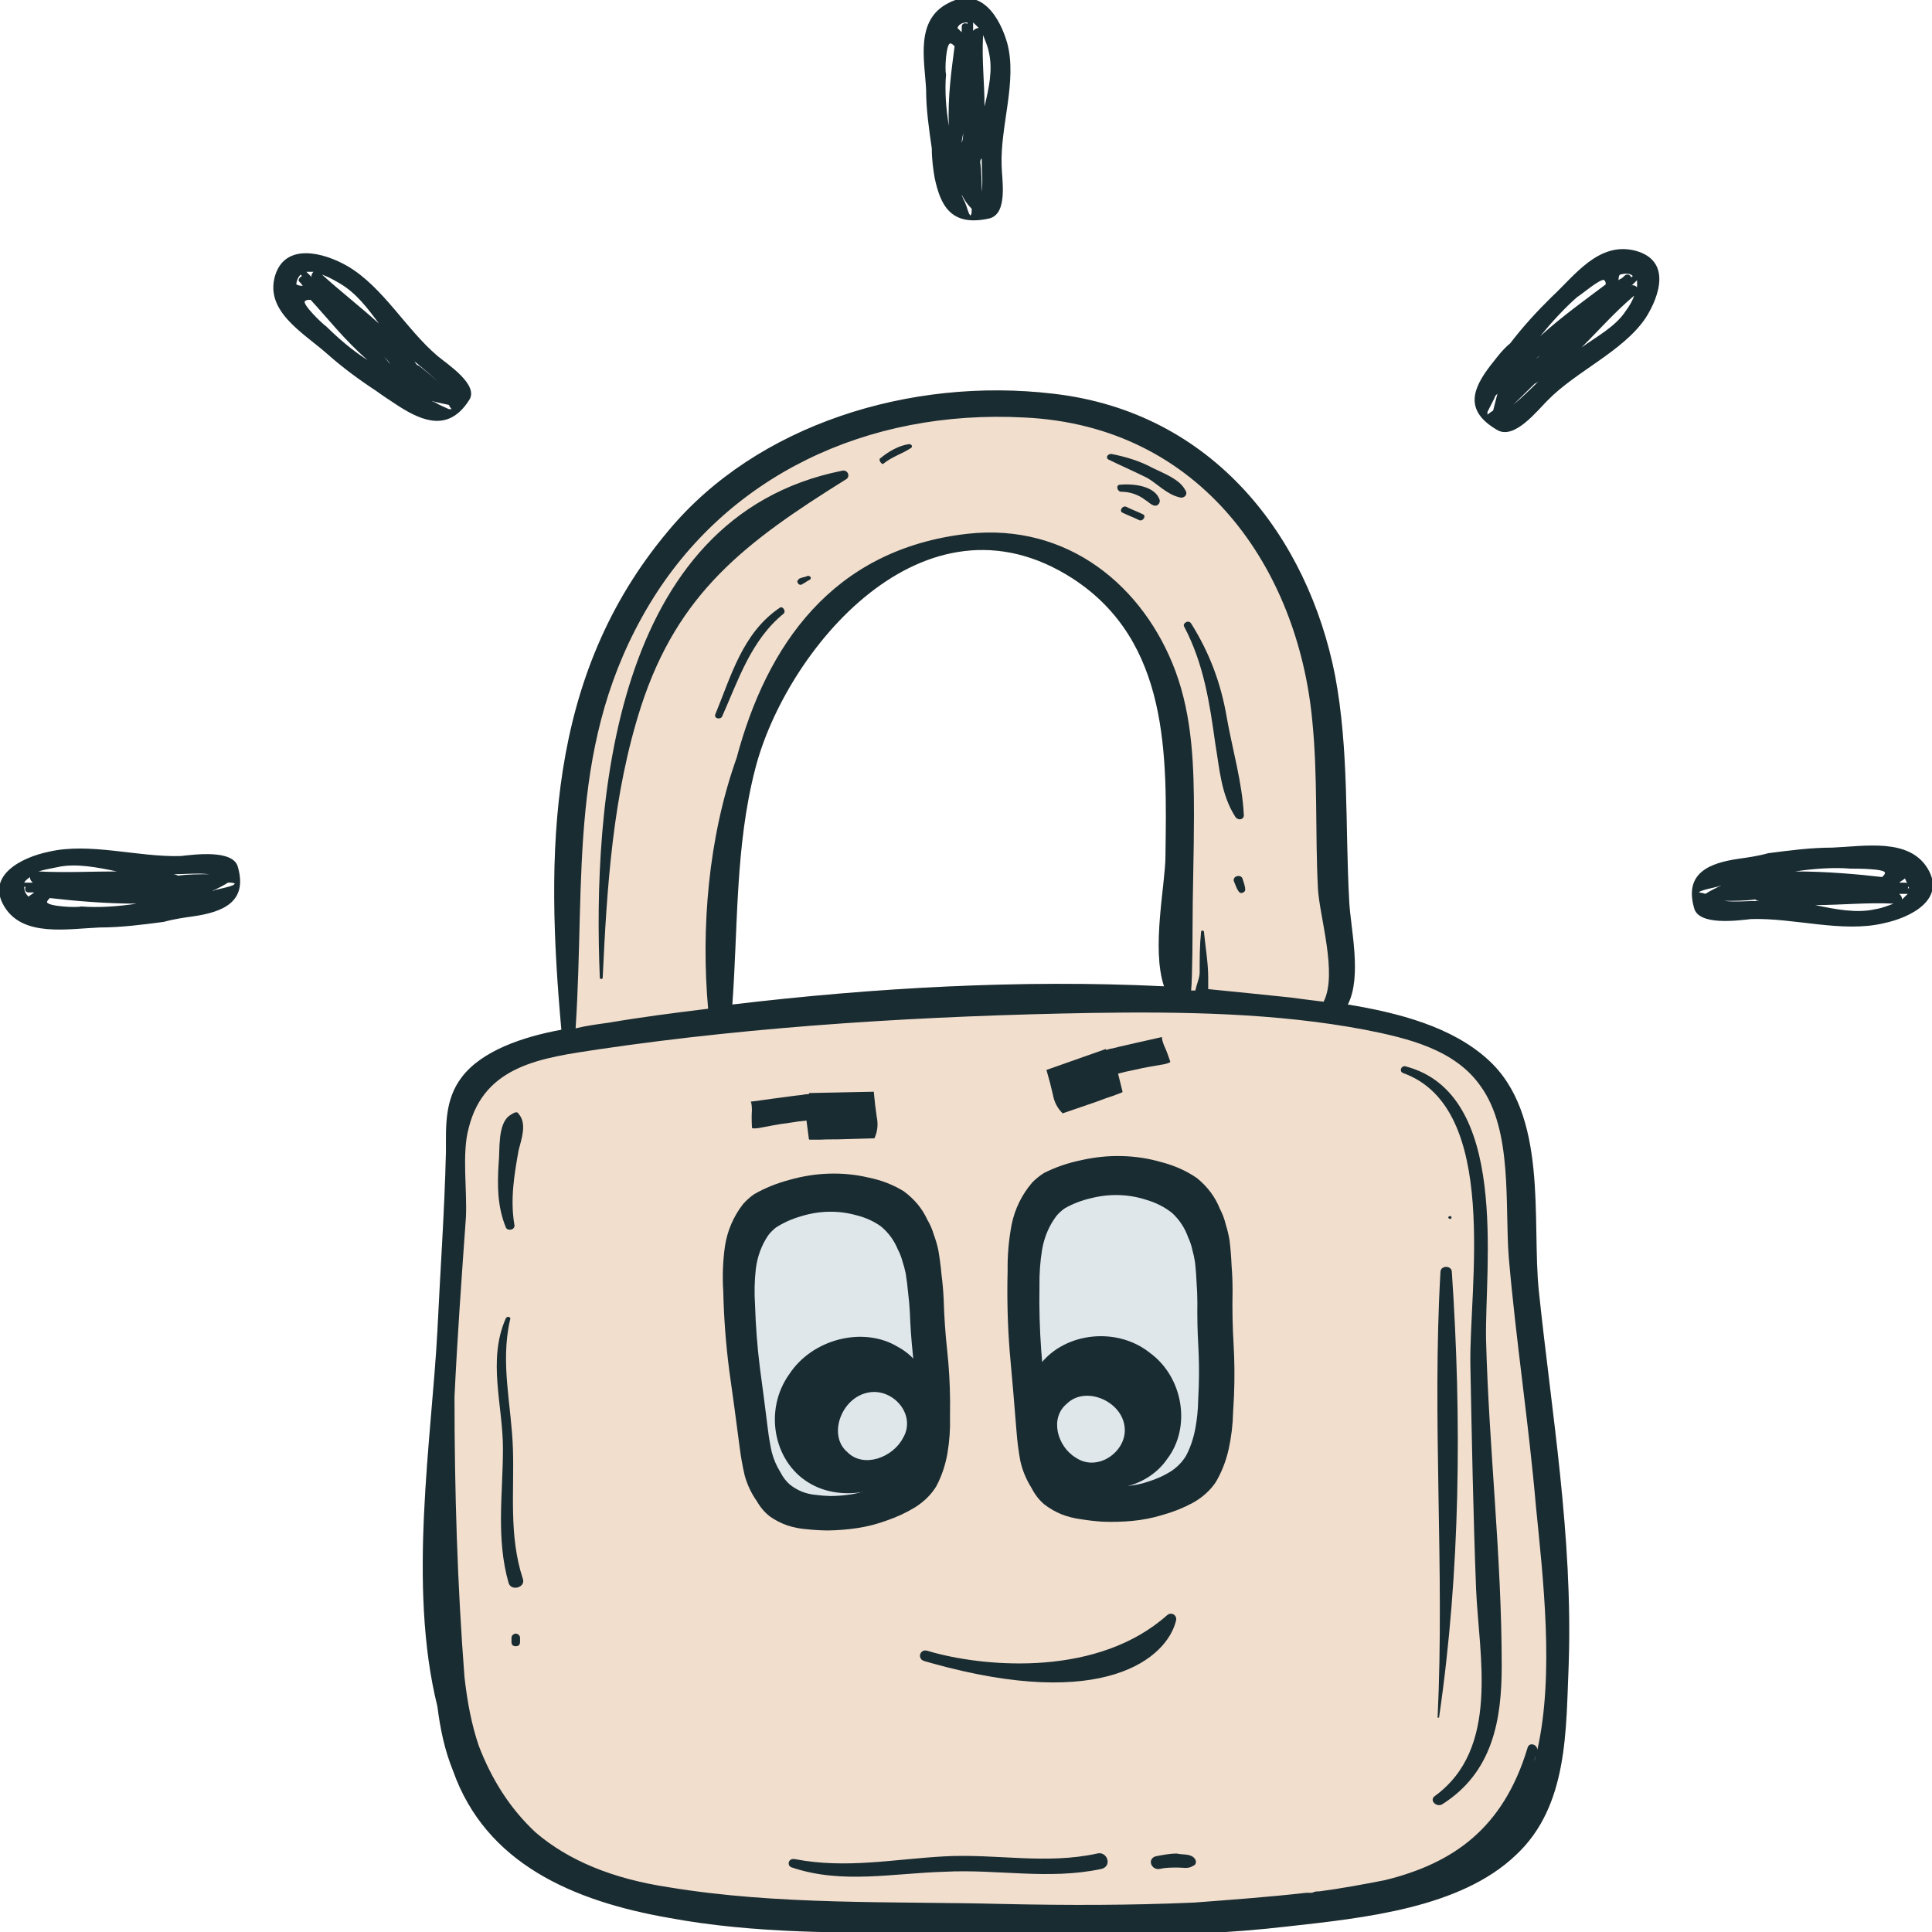 <svg width="360" height="360" viewBox="0 0 360 360" fill="none" xmlns="http://www.w3.org/2000/svg">
<g clip-path="url(#clip0_3237_16196)">
<path d="M286.726 240.435C285.398 227.382 288.584 207.542 277.168 197.36C270.531 191.356 260.708 188.745 251.151 187.179C253.806 181.958 251.682 173.082 251.416 168.122C250.62 154.025 251.416 139.927 248.761 125.83C243.717 100.246 226.195 76.751 196.195 73.357C169.646 70.225 140.974 79.101 124.513 98.941C101.682 126.091 101.682 159.246 104.602 191.878C97.434 193.444 89.735 195.794 86.018 200.754C82.832 204.931 83.097 209.891 83.097 214.59C82.832 225.816 82.036 236.78 81.505 248.006C80.443 268.107 75.929 295.518 81.505 317.969C82.036 322.146 82.832 326.062 84.425 329.978C90.531 347.208 106.726 354.257 124.779 357.389C140.177 360.261 157.434 360.261 173.098 360C195.398 360.522 217.699 361.566 240 358.956C254.071 357.389 272.124 355.562 282.478 345.642C292.301 336.505 291.77 322.146 292.301 310.138C293.098 286.12 289.115 263.408 286.726 240.435ZM217.168 159.507C217.168 164.728 214.513 176.737 216.903 183.785C190.354 182.48 162.744 184.046 136.46 187.179C137.522 172.56 136.991 157.679 140.708 143.321C146.283 121.392 172.036 89.804 199.912 107.817C218.23 119.826 217.434 141.233 217.168 159.507Z" fill="#F2DECD"/>
<path d="M286.725 240.435C285.398 227.382 288.584 207.542 277.168 197.36C270.531 191.356 260.708 188.746 251.15 187.179C253.805 181.958 251.681 173.082 251.416 168.122C250.619 154.025 251.416 139.928 248.761 125.83C243.717 100.247 226.194 76.751 196.194 73.358C169.646 70.225 140.973 79.101 124.513 98.941C101.681 126.091 101.681 159.246 104.602 191.878C97.433 193.184 89.734 195.794 86.017 200.754C82.832 204.931 83.097 209.891 83.097 214.59C82.832 225.816 82.035 236.78 81.504 248.006C80.442 268.107 75.929 295.519 81.504 317.97C82.035 322.147 82.832 326.062 84.425 329.978C90.531 347.208 106.725 354.257 124.779 357.389C140.177 360.261 157.433 360.261 173.097 360C195.398 360.522 217.699 361.566 240 358.956C254.071 357.389 272.124 355.562 282.478 345.642C292.301 336.505 291.77 322.147 292.301 310.138C293.097 286.12 289.115 263.408 286.725 240.435ZM121.062 112.516C135.398 88.76 161.416 76.229 190.885 77.796C224.071 79.362 241.858 106.251 244.513 134.184C245.575 144.627 245.044 155.069 245.575 165.511C245.84 170.732 249.292 181.436 246.637 186.657C244.513 186.396 242.389 186.135 240.531 185.874C235.486 185.352 230.442 184.83 225.133 184.308C225.133 183.524 225.133 182.741 225.133 182.219C225.133 179.347 224.602 176.476 224.336 173.604C224.336 173.343 223.805 173.343 223.805 173.604C223.54 176.215 223.54 178.564 223.54 181.175C223.54 182.219 223.009 183.263 222.743 184.569C222.478 184.569 222.212 184.569 221.947 184.569C222.212 181.958 222.212 172.821 222.212 173.343C222.212 166.294 222.478 158.985 222.478 151.936C222.478 142.799 222.212 133.662 219.026 125.047C213.186 109.384 199.115 97.375 180.265 99.463C155.044 102.335 142.832 120.348 137.256 141.233C131.947 156.113 130.619 173.082 131.947 187.962C125.575 188.746 119.469 189.529 113.363 190.573C111.504 190.834 109.38 191.095 107.256 191.617C109.115 163.423 105.664 138.1 121.062 112.516ZM140.708 143.321C146.283 121.392 172.035 89.804 199.911 107.817C217.964 119.565 217.433 140.972 217.168 159.507C217.168 164.728 214.513 176.737 216.902 183.785C190.354 182.48 162.743 184.046 136.46 187.179C137.522 172.56 136.991 157.68 140.708 143.321ZM285.929 328.151C285.929 327.629 286.194 327.368 286.194 326.846C286.194 327.368 285.929 327.89 285.929 328.151ZM286.46 326.062C286.46 325.018 284.867 324.496 284.602 325.801C280.088 340.682 270.796 347.208 258.053 350.341C254.071 351.124 249.823 351.907 245.84 352.429C245.31 352.429 245.044 352.429 244.513 352.69C244.248 352.69 243.717 352.69 243.451 352.69C236.548 353.474 229.38 353.996 222.478 354.518C210.531 355.04 198.849 355.04 186.902 354.779C166.194 354.257 144.956 355.04 124.513 351.646C114.159 350.08 105.929 346.686 99.823 341.465C95.044 337.027 91.593 331.545 89.203 325.279C87.876 321.363 87.079 317.186 86.549 312.487C85.221 295.258 84.69 277.767 84.69 260.276C85.221 249.05 86.017 238.086 86.814 226.86C87.079 221.9 86.017 214.851 87.345 210.152C90.265 198.405 101.15 197.099 111.504 195.533C141.504 191.095 173.097 189.268 203.363 188.746C220.354 188.484 237.876 188.746 254.336 191.878C262.301 193.445 271.062 195.533 275.84 202.321C281.947 210.674 280.354 224.511 281.15 234.431C282.478 249.833 284.867 265.236 286.194 280.638C287.522 293.952 289.646 311.965 286.46 326.062ZM276.902 249.572C277.433 269.935 279.823 290.036 279.823 310.399C279.823 320.319 278.23 330.239 268.672 336.244C267.61 336.766 266.283 335.461 267.345 334.677C279.557 325.801 275.575 308.572 275.044 296.041C274.513 282.205 274.248 268.107 273.982 254.271C273.717 239.913 279.557 206.498 261.504 199.971C260.708 199.71 260.973 198.666 261.77 198.666C281.416 203.626 276.637 235.997 276.902 249.572ZM270.531 237.041C272.389 264.453 272.124 292.908 268.141 320.058H267.876C269.203 292.386 266.814 264.714 268.407 237.041C268.407 235.736 270.531 235.736 270.531 237.041ZM270.265 227.121C269.734 227.121 269.734 226.599 270.265 226.599C270.531 226.599 270.531 227.121 270.265 227.121ZM119.469 131.574C114.159 148.02 113.097 165.25 112.301 182.219C112.301 182.48 111.77 182.48 111.77 182.219C110.442 150.37 113.894 96.331 156.902 87.716C157.964 87.455 158.495 88.76 157.699 89.282C138.849 101.03 126.371 110.428 119.469 131.574ZM164.071 85.366C165.663 84.061 167.522 83.017 169.38 82.756C169.911 82.756 170.177 83.278 169.646 83.539C168.053 84.583 166.194 85.105 164.602 86.41C164.336 86.672 163.54 85.627 164.071 85.366ZM146.017 114.344C139.911 119.304 137.522 126.875 134.602 133.401C134.336 134.184 133.009 133.923 133.274 133.14C136.194 126.091 138.318 117.999 145.221 113.3C145.752 112.777 146.548 113.822 146.017 114.344ZM150.796 108.078C150.265 108.339 150 108.6 149.469 108.862C149.203 109.123 148.672 108.862 148.672 108.6C148.407 108.339 148.672 108.078 148.938 107.817C149.469 107.556 150 107.556 150.531 107.295C151.062 107.295 151.327 107.817 150.796 108.078ZM221.947 116.171C225.398 121.653 227.522 127.397 228.584 133.662C229.646 139.666 231.504 145.932 231.77 151.936C231.77 152.719 230.708 152.98 230.177 152.197C227.522 148.02 227.256 143.321 226.46 138.622C225.398 131.052 224.336 123.742 220.619 116.693C220.354 116.171 221.416 115.388 221.947 116.171ZM231.504 163.684C231.77 164.467 232.035 165.25 232.035 165.772C232.035 166.294 231.239 166.556 230.973 166.294C230.442 165.772 230.177 164.728 229.911 164.206C229.646 163.162 231.239 162.901 231.504 163.684ZM96.637 207.542C98.23 209.369 97.168 212.241 96.637 214.329C95.841 218.767 95.044 223.466 95.841 228.165C96.106 229.21 94.513 229.471 94.248 228.688C92.655 224.772 92.655 220.856 92.92 216.679C93.186 214.329 92.655 209.369 95.044 207.803C95.841 207.281 96.371 207.02 96.637 207.542ZM97.433 294.213C97.964 295.78 95.309 296.563 94.779 294.996C92.389 286.643 93.717 278.289 93.717 269.935C93.717 261.842 90.796 253.488 94.248 245.656C94.513 245.134 95.309 245.395 95.044 245.917C93.186 254.01 95.309 261.842 95.575 269.935C95.841 278.028 94.779 286.12 97.433 294.213ZM96.902 305.178V305.961C96.902 306.483 96.637 306.744 96.106 306.744C95.575 306.744 95.309 306.483 95.309 305.961V305.178C95.309 304.656 95.841 304.395 96.106 304.395C96.371 304.395 96.902 304.656 96.902 305.178ZM206.548 85.627C206.017 85.366 206.283 84.583 207.079 84.583C209.734 85.105 212.389 85.888 214.779 87.194C216.902 88.238 219.823 89.282 220.885 91.371C221.416 92.154 220.619 92.937 219.823 92.676C217.433 92.154 215.575 90.065 213.717 89.021C211.062 87.716 208.672 86.672 206.548 85.627ZM216.106 93.198C216.106 93.459 216.106 93.72 215.84 93.981C215.044 94.764 213.982 93.459 213.451 93.198C212.124 92.154 210.531 91.632 208.938 91.632C208.141 91.632 207.876 90.326 208.672 90.326C211.327 90.065 215.31 90.587 216.106 93.198ZM212.92 95.809C213.717 96.07 212.92 97.375 212.124 96.853C211.062 96.331 210.265 96.07 209.203 95.548C208.407 95.287 209.203 93.981 210 94.503C211.062 95.025 211.858 95.287 212.92 95.809ZM205.221 348.252C195.398 350.341 185.84 348.252 176.017 348.775C166.46 349.036 156.902 351.124 147.61 347.991C146.548 347.73 146.814 346.164 148.141 346.425C157.699 348.252 166.46 346.425 176.017 345.903C185.575 345.381 194.867 347.469 204.425 345.381C206.283 344.859 207.345 347.73 205.221 348.252ZM222.478 346.164C223.009 346.686 223.009 347.469 222.212 347.73C221.416 348.252 220.354 347.991 219.557 347.991C218.23 347.991 217.168 347.991 216.106 348.252C214.513 348.513 213.717 346.425 215.31 345.903C216.637 345.642 217.964 345.381 219.292 345.381C220.354 345.642 221.681 345.381 222.478 346.164ZM174.159 33.154C175.221 38.115 177.079 42.292 184.248 40.725C187.964 39.942 186.637 33.154 186.637 30.805C186.371 23.495 189.557 15.142 187.699 8.093C186.371 3.394 182.92 -2.611 176.814 0.522C170.442 3.655 172.301 11.226 172.566 16.708C172.566 20.363 173.097 24.017 173.628 27.672C173.628 29.761 173.894 31.588 174.159 33.154ZM183.186 6.527C183.451 7.31 183.982 8.354 184.248 9.659C185.044 13.053 184.248 16.447 183.451 19.84C183.451 15.402 182.92 11.226 183.186 6.527ZM182.92 29.5C182.92 31.588 183.186 33.677 182.92 35.765C182.92 33.938 182.92 32.11 182.655 30.283C182.655 30.022 182.655 29.761 182.92 29.5ZM182.389 5.221C181.858 5.221 181.593 5.482 181.327 5.743C181.327 5.221 181.327 4.699 181.327 4.177C181.593 4.438 181.858 4.699 182.389 5.221ZM180.796 40.203C180.796 39.942 180.531 39.942 180.531 39.681C180.265 39.159 180 37.854 179.469 37.07C179.469 36.809 179.203 36.548 179.203 36.287C179.734 37.331 180.265 38.115 181.062 38.898C181.062 39.681 181.062 39.942 180.796 40.203ZM180.265 4.177V4.438C179.734 4.177 179.203 4.438 179.203 4.96V5.221C179.203 5.482 179.203 5.743 179.203 6.004C178.938 5.743 178.672 5.482 178.407 5.221C178.672 4.438 179.469 4.177 180.265 4.177ZM177.079 8.093C177.345 8.093 177.61 8.354 177.876 8.615C177.345 12.792 176.548 18.013 176.814 23.495C176.283 20.363 176.017 16.969 176.283 13.836C176.017 13.053 176.283 8.093 177.079 8.093ZM179.203 26.628C179.203 25.845 179.469 25.323 179.469 24.54C179.469 25.323 179.469 25.845 179.203 26.628ZM36.106 170.732C41.416 169.949 46.194 168.122 44.336 161.595C43.54 158.202 36.106 159.246 33.717 159.507C25.752 159.768 16.726 156.896 9.026 158.724C3.982 159.768 -2.655 163.162 0.796 168.905C4.248 174.648 12.478 173.082 18.584 172.821C22.566 172.821 26.549 172.299 30.531 171.777C32.389 171.255 34.248 170.994 36.106 170.732ZM7.168 162.379C7.964 162.118 9.292 161.856 10.619 161.595C14.071 160.812 18.053 161.595 21.77 162.379C16.991 162.379 12.212 162.64 7.168 162.379ZM32.124 162.901C34.513 162.901 36.902 162.64 39.026 162.901C37.168 162.901 35.044 162.901 33.186 163.162C32.655 162.901 32.389 162.901 32.124 162.901ZM5.575 163.423C5.575 163.945 5.84 164.206 6.106 164.467C5.575 164.467 5.044 164.467 4.513 164.467C4.779 163.945 5.31 163.684 5.575 163.423ZM43.805 164.728C43.54 164.728 43.54 164.989 43.274 164.989C42.743 165.25 41.416 165.511 40.354 165.772C40.088 165.772 39.823 166.033 39.557 166.033C40.619 165.511 41.681 164.989 42.478 164.467C43.274 164.467 43.54 164.467 43.805 164.728ZM4.513 165.25H4.779C4.513 165.772 4.779 166.294 5.31 166.294H5.575C5.84 166.294 6.106 166.294 6.371 166.294C6.106 166.556 5.575 166.817 5.31 167.078C4.779 166.556 4.513 166.033 4.513 165.25ZM8.761 168.122C8.761 167.861 9.026 167.6 9.292 167.339C13.805 167.861 19.646 168.383 25.486 168.383C22.035 168.905 18.318 169.166 15.133 168.905C14.336 169.166 9.026 168.905 8.761 168.122ZM28.938 166.033C28.141 166.033 27.345 165.772 26.549 165.772C27.345 166.033 28.141 166.033 28.938 166.033ZM323.894 160.029C318.584 160.812 313.805 162.64 315.663 169.166C316.46 172.56 323.894 171.516 326.283 171.255C334.248 170.994 343.274 173.865 350.973 172.038C356.017 170.994 362.655 167.6 359.203 161.856C355.752 156.113 347.522 157.68 341.416 157.941C337.433 157.941 333.451 158.463 329.469 158.985C327.61 159.507 325.752 159.768 323.894 160.029ZM352.832 168.383C352.035 168.644 350.973 169.166 349.38 169.427C345.929 170.21 341.947 169.427 338.23 168.644C343.274 168.644 348.053 168.122 352.832 168.383ZM328.141 167.861C325.752 167.861 323.363 168.122 321.239 167.861C323.097 167.861 325.221 167.861 327.079 167.6C327.345 167.861 327.61 167.861 328.141 167.861ZM354.425 167.6C354.425 167.078 354.159 166.817 353.894 166.556C354.425 166.556 354.956 166.556 355.486 166.556C355.221 166.817 354.956 167.078 354.425 167.6ZM316.46 166.294C316.725 166.294 316.725 166.033 316.991 166.033C317.522 165.772 318.849 165.511 319.911 165.25C320.177 165.25 320.442 164.989 320.708 164.989C319.646 165.511 318.584 166.033 317.787 166.556C316.991 166.294 316.46 166.294 316.46 166.294ZM355.752 165.511H355.486C355.752 164.989 355.486 164.467 354.956 164.467H354.69C354.425 164.467 354.159 164.467 353.894 164.467C354.159 164.206 354.69 163.945 354.956 163.684C355.221 164.206 355.487 164.989 355.752 165.511ZM351.239 162.64C351.239 162.901 350.973 163.162 350.708 163.423C346.194 162.901 340.354 162.379 334.513 162.379C337.964 161.856 341.681 161.595 344.867 161.856C345.929 161.856 351.239 161.856 351.239 162.64ZM74.336 75.707C78.849 78.579 83.628 80.406 87.345 74.663C89.469 71.791 83.363 67.875 81.504 66.309C75.663 61.349 71.416 53.517 64.778 49.601C60.265 46.991 53.097 45.163 51.239 51.429C49.38 57.955 56.283 61.871 60.796 65.787C63.717 68.397 66.902 70.747 70.088 72.835C71.15 73.619 72.743 74.663 74.336 75.707ZM60 51.168C60.796 51.429 61.858 51.951 63.186 52.734C66.371 54.561 68.495 57.433 70.619 60.305C67.168 57.172 63.451 54.3 60 51.168ZM77.256 67.353C78.849 68.659 80.708 70.225 82.301 71.791C80.973 70.486 79.38 69.181 78.053 68.136C77.787 68.136 77.522 67.875 77.256 67.353ZM58.407 50.645C58.141 50.907 57.876 51.429 58.141 51.69C57.876 51.429 57.345 50.907 57.079 50.645C57.345 50.645 57.876 50.645 58.407 50.645ZM84.159 76.229C83.894 76.229 83.894 76.229 83.628 76.229C83.097 75.968 81.77 75.446 80.973 74.924C80.708 74.924 80.442 74.663 80.177 74.663C81.239 74.924 82.301 75.185 83.628 75.446C83.894 75.968 84.159 76.229 84.159 76.229ZM56.017 51.168L56.283 51.429C55.752 51.69 55.486 52.212 55.752 52.473C55.752 52.473 55.752 52.473 56.017 52.734C56.283 52.995 56.283 53.256 56.548 53.256C56.017 53.256 55.752 53.256 55.221 52.995C55.221 52.473 55.486 51.69 56.017 51.168ZM56.814 56.128C57.079 55.867 57.345 55.867 57.876 55.867C60.796 58.999 64.248 63.437 68.495 67.092C65.575 65.265 62.92 62.915 60.796 60.827C60 60.305 56.283 56.65 56.814 56.128ZM72.743 67.875C72.212 67.353 71.947 66.831 71.416 66.309C71.681 66.57 72.212 67.092 72.743 67.875ZM277.699 68.136C274.513 72.313 272.655 76.49 279.026 80.145C282.212 81.972 286.46 76.49 288.318 74.663C293.628 69.181 302.389 65.526 306.637 59.26C309.292 55.084 311.416 48.557 304.779 46.73C297.876 44.902 293.363 51.429 289.115 55.344C286.46 57.955 283.805 60.827 281.416 63.959C279.823 65.265 278.761 66.831 277.699 68.136ZM304.513 55.084C304.248 55.867 303.717 56.911 302.92 57.955C301.062 60.827 297.61 62.654 294.69 64.743C297.876 61.61 300.796 58.216 304.513 55.084ZM286.725 71.008C285.133 72.574 283.54 74.141 281.947 75.446C283.274 74.141 284.602 72.835 285.929 71.53C285.929 71.53 286.46 71.269 286.725 71.008ZM305.044 53.517C304.779 53.256 304.248 52.995 303.982 53.256C304.248 52.995 304.779 52.473 305.044 52.212C305.044 52.734 305.044 52.995 305.044 53.517ZM277.168 77.273C277.168 77.012 277.168 77.012 277.168 76.751C277.433 76.229 277.964 75.185 278.495 74.141C278.495 73.88 278.761 73.619 279.026 73.358C278.761 74.402 278.495 75.446 278.23 76.49C277.433 77.012 277.168 77.273 277.168 77.273ZM304.248 51.429L303.982 51.69C303.717 51.168 303.186 50.907 302.655 51.429C302.655 51.429 302.655 51.429 302.389 51.69C302.124 51.951 301.858 51.951 301.593 52.212C301.593 51.951 301.593 51.429 301.858 51.168C302.92 50.907 303.717 50.907 304.248 51.429ZM298.938 52.212C299.203 52.473 299.203 52.734 299.203 52.995C295.752 55.606 290.973 58.999 286.991 62.654C289.115 60.044 291.504 57.433 293.894 55.344C294.425 55.084 298.407 51.69 298.938 52.212ZM286.194 66.831C286.725 66.309 287.522 66.048 288.053 65.526C287.522 65.787 286.991 66.309 286.194 66.831Z" fill="#192C32"/>
<path d="M168.363 221.947C170.358 223.402 171.835 225.177 172.793 227.275C173.322 228.164 173.726 229.095 174.006 230.067C174.343 230.972 174.619 231.913 174.834 232.89C175.099 234.422 175.299 235.959 175.436 237.502C175.63 238.978 175.764 240.49 175.837 242.038C175.934 245.324 176.151 248.507 176.488 251.587C176.825 254.668 177.007 257.823 177.035 261.052L177.018 264.13C177.081 266.3 176.923 268.52 176.544 270.788C176.16 272.994 175.472 275.039 174.479 276.922C173.524 278.491 172.192 279.811 170.484 280.882C168.835 281.885 167.041 282.715 165.104 283.369C163.358 284.008 161.563 284.464 159.721 284.738C157.942 285.006 156.12 285.154 154.256 285.181C152.903 285.166 151.576 285.087 150.276 284.944C149.045 284.858 147.833 284.614 146.639 284.214C145.508 283.808 144.463 283.271 143.503 282.603C142.537 281.874 141.712 280.915 141.027 279.728C139.996 278.257 139.244 276.671 138.772 274.969C138.358 273.201 138.04 271.424 137.818 269.64C137.201 264.842 136.551 260.047 135.87 255.254C135.247 250.395 134.88 245.514 134.768 240.614C134.587 237.831 134.693 235.026 135.086 232.197C135.538 229.302 136.66 226.694 138.45 224.373C139.035 223.704 139.721 223.089 140.508 222.528C142.53 221.37 144.736 220.476 147.127 219.847C149.576 219.151 152.02 218.767 154.46 218.693C156.964 218.614 159.399 218.852 161.765 219.406C164.19 219.893 166.389 220.74 168.363 221.947ZM164.925 255.135L164.532 250.692L163.783 244.414C163.778 244.352 163.659 243.74 163.428 242.578C163.255 241.349 163.09 240.212 162.933 239.169C162.653 237.451 162.002 235.919 160.982 234.572C160.025 233.22 158.782 232.265 157.252 231.705C155.93 231.315 154.612 231.329 153.297 231.746C151.982 232.163 150.846 232.784 149.888 233.607C147.799 235.455 146.485 237.706 145.947 240.36C145.643 242.746 145.542 245.24 145.643 247.842C145.808 250.439 146.07 253.029 146.427 255.61C146.937 257.744 147.357 259.947 147.687 262.22C148.011 264.431 148.583 266.529 149.402 268.514C150.151 269.696 151.162 270.577 152.436 271.158C153.711 271.738 155.057 272.033 156.474 272.042C157.885 271.99 159.275 271.691 160.643 271.145C162.006 270.537 163.12 269.67 163.986 268.543C164.496 267.756 164.859 267.136 165.077 266.683C165.289 266.169 165.402 265.631 165.417 265.071C165.432 264.51 165.374 263.862 165.245 263.127C165.174 262.325 165.145 261.271 165.158 259.964C165.113 258.725 165.05 257.642 164.968 256.717C164.95 255.786 164.935 255.259 164.925 255.135Z" fill="#192C32"/>
<path d="M164.122 228.493C165.536 229.667 166.588 231.093 167.278 232.772C167.657 233.485 167.949 234.229 168.153 235.006C168.397 235.729 168.599 236.481 168.759 237.261C168.957 238.484 169.111 239.71 169.22 240.941C169.369 242.118 169.475 243.324 169.539 244.557C169.635 247.176 169.815 249.714 170.077 252.171C170.339 254.627 170.494 257.143 170.541 259.716L170.554 262.168C170.617 263.897 170.525 265.664 170.278 267.468C170.026 269.223 169.56 270.847 168.879 272.34C168.221 273.582 167.297 274.624 166.107 275.464C164.957 276.251 163.705 276.898 162.35 277.404C161.129 277.899 159.873 278.249 158.581 278.453C157.334 278.653 156.056 278.757 154.747 278.764C153.797 278.742 152.865 278.669 151.951 278.545C151.086 278.466 150.232 278.263 149.39 277.935C148.593 277.603 147.855 277.167 147.175 276.628C146.49 276.039 145.903 275.269 145.412 274.317C144.676 273.138 144.135 271.869 143.789 270.509C143.483 269.097 143.245 267.679 143.074 266.255C142.6 262.428 142.104 258.603 141.585 254.779C141.107 250.903 140.808 247.012 140.689 243.106C140.538 240.888 140.588 238.654 140.841 236.403C141.134 234.1 141.9 232.03 143.137 230.195C143.542 229.667 144.019 229.182 144.567 228.741C145.977 227.834 147.519 227.139 149.192 226.656C150.906 226.121 152.619 225.833 154.332 225.793C156.09 225.75 157.801 225.958 159.468 226.418C161.175 226.824 162.726 227.516 164.122 228.493Z" fill="#DFE7EB"/>
<path d="M171.449 271.211C167.109 278.102 156.944 280.233 150.604 276.226C144.087 272.223 142.338 262.665 147.062 256.069C151.391 249.439 160.904 247.107 167.252 250.941C174.136 254.587 176.046 264.488 171.449 271.211Z" fill="#192C32"/>
<path d="M168.237 267.993C166.325 271.604 160.919 273.614 157.925 270.609C154.272 267.578 156.627 260.784 161.383 259.573C166.143 258.275 170.933 263.535 168.237 267.993Z" fill="#DFE7EB"/>
<path d="M223.042 219.525C225.008 221.127 226.428 223.029 227.302 225.232C227.798 226.173 228.165 227.149 228.401 228.161C228.7 229.107 228.936 230.087 229.106 231.1C229.299 232.685 229.427 234.272 229.488 235.86C229.613 237.384 229.674 238.941 229.67 240.531C229.604 243.904 229.665 247.179 229.854 250.354C230.043 253.53 230.071 256.773 229.937 260.084L229.764 263.238C229.719 265.465 229.446 267.731 228.944 270.034C228.44 272.274 227.634 274.331 226.524 276.205C225.468 277.76 224.04 279.039 222.241 280.041C220.504 280.978 218.628 281.728 216.614 282.29C214.797 282.848 212.94 283.215 211.042 283.393C209.21 283.569 207.34 283.619 205.433 283.543C204.05 283.452 202.698 283.298 201.376 283.078C200.122 282.921 198.895 282.604 197.694 282.127C196.559 281.648 195.518 281.04 194.569 280.302C193.619 279.5 192.824 278.472 192.184 277.217C191.204 275.653 190.515 273.985 190.118 272.215C189.784 270.379 189.548 268.541 189.411 266.7C189.022 261.748 188.599 256.798 188.144 251.848C187.752 246.834 187.623 241.812 187.756 236.783C187.711 233.922 187.96 231.052 188.505 228.175C189.113 225.233 190.391 222.623 192.338 220.344C192.97 219.691 193.702 219.099 194.535 218.568C196.661 217.494 198.961 216.701 201.437 216.19C203.976 215.613 206.494 215.355 208.992 215.416C211.556 215.474 214.033 215.854 216.424 216.553C218.879 217.187 221.085 218.178 223.042 219.525ZM217.854 253.346L217.676 248.771L217.228 242.294C217.225 242.231 217.135 241.597 216.957 240.393C216.842 239.124 216.73 237.95 216.623 236.872C216.422 235.096 215.835 233.489 214.859 232.052C213.95 230.614 212.727 229.565 211.191 228.906C209.859 228.433 208.51 228.373 207.145 228.728C205.78 229.082 204.587 229.655 203.567 230.445C201.337 232.222 199.881 234.456 199.197 237.146C198.766 239.574 198.537 242.125 198.509 244.797C198.548 247.468 198.684 250.136 198.919 252.801C199.333 255.017 199.652 257.298 199.874 259.646C200.095 261.93 200.573 264.112 201.311 266.191C202.016 267.445 203.006 268.404 204.28 269.07C205.553 269.736 206.914 270.113 208.362 270.202C209.808 270.227 211.244 269.998 212.67 269.514C214.094 268.967 215.276 268.141 216.219 267.034C216.779 266.256 217.182 265.641 217.428 265.189C217.67 264.674 217.813 264.129 217.857 263.555C217.9 262.982 217.874 262.315 217.779 261.554C217.747 260.728 217.77 259.646 217.85 258.308C217.866 257.035 217.856 255.922 217.819 254.969C217.847 254.014 217.859 253.473 217.854 253.346Z" fill="#192C32"/>
<path d="M218.384 226.001C219.77 227.283 220.774 228.803 221.395 230.562C221.746 231.313 222.007 232.092 222.177 232.899C222.39 233.655 222.559 234.436 222.682 235.245C222.823 236.509 222.919 237.774 222.968 239.041C223.061 240.256 223.109 241.497 223.113 242.766C223.079 245.455 223.134 248.066 223.279 250.598C223.423 253.13 223.454 255.716 223.373 258.356L223.263 260.87C223.24 262.646 223.057 264.451 222.713 266.287C222.368 268.071 221.81 269.709 221.038 271.201C220.303 272.438 219.306 273.453 218.047 274.248C216.832 274.99 215.519 275.583 214.108 276.027C212.835 276.467 211.533 276.755 210.203 276.892C208.918 277.028 207.606 277.063 206.268 276.997C205.297 276.921 204.348 276.795 203.42 276.616C202.539 276.488 201.677 276.232 200.833 275.849C200.035 275.464 199.302 274.976 198.634 274.386C197.964 273.744 197.402 272.922 196.949 271.92C196.255 270.67 195.766 269.339 195.481 267.926C195.239 266.462 195.067 264.995 194.964 263.527C194.673 259.578 194.358 255.63 194.02 251.683C193.727 247.684 193.617 243.679 193.692 239.67C193.649 237.389 193.814 235.102 194.186 232.809C194.601 230.465 195.488 228.387 196.846 226.575C197.286 226.056 197.798 225.586 198.381 225.165C199.868 224.314 201.479 223.687 203.214 223.286C204.993 222.833 206.759 222.633 208.512 222.688C210.311 222.742 212.05 223.05 213.731 223.614C215.455 224.126 217.006 224.922 218.384 226.001Z" fill="#DFE7EB"/>
<path d="M196.863 274.52C190.393 269.911 189.234 260.028 193.844 254.21C198.466 248.223 208.183 247.169 214.322 252.126C220.533 256.708 221.954 265.98 217.517 271.816C213.217 278.178 203.142 279.365 196.863 274.52Z" fill="#192C32"/>
<path d="M200.439 271.601C197.013 269.532 195.523 264.218 198.814 261.542C202.194 258.237 208.758 260.938 209.511 265.578C210.351 270.226 204.635 274.476 200.439 271.601Z" fill="#DFE7EB"/>
<path d="M207.399 195.334C207.86 195.21 208.258 195.109 208.592 195.032L212.603 194.115C213.271 193.962 213.908 193.821 214.513 193.692C215.181 193.539 215.85 193.386 216.518 193.233C216.476 193.502 216.606 194.033 216.91 194.826C217.26 195.552 217.648 196.565 218.074 197.868C217.981 198.004 217.6 198.149 216.931 198.302C216.246 198.411 215.394 198.558 214.374 198.743C213.418 198.904 212.407 199.112 211.341 199.365C210.258 199.575 209.255 199.804 208.333 200.053L209.142 203.305C209.176 203.394 209.169 203.472 209.123 203.54C209.059 203.564 208.932 203.612 208.742 203.685C208.551 203.757 208.107 203.926 207.409 204.191C206.694 204.412 205.638 204.788 204.242 205.318C202.765 205.829 200.709 206.534 198.073 207.434L197.978 207.47L197.953 207.404C197.006 206.451 196.415 205.287 196.18 203.913C195.864 202.518 195.474 201.025 195.011 199.434L194.986 199.368L206.035 195.474L206.086 195.606C206.149 195.582 206.221 195.58 206.301 195.6C206.301 195.6 206.333 195.588 206.397 195.564C206.65 195.467 206.985 195.391 207.399 195.334Z" fill="#192C32"/>
<path d="M149.418 204.026C148.93 204.072 148.511 204.118 148.162 204.165L143.974 204.721C143.276 204.814 142.613 204.907 141.985 205C141.287 205.093 140.589 205.186 139.891 205.279C140.032 205.516 140.104 206.062 140.108 206.916C140.042 207.723 140.047 208.814 140.122 210.19C140.263 210.286 140.682 210.287 141.38 210.194C142.077 210.054 142.949 209.89 143.996 209.704C144.973 209.517 146.02 209.354 147.137 209.215C148.253 209.028 149.3 208.889 150.277 208.797L150.711 212.144C150.711 212.239 150.747 212.31 150.817 212.357C150.887 212.358 151.026 212.358 151.236 212.359C151.445 212.359 151.934 212.361 152.702 212.363C153.47 212.318 154.622 212.298 156.159 212.302C157.765 212.26 159.999 212.195 162.862 212.109L162.967 212.109L162.967 212.038C163.52 210.806 163.654 209.501 163.368 208.125C163.153 206.7 162.971 205.158 162.824 203.497L162.824 203.425L150.779 203.674L150.779 203.816C150.709 203.816 150.64 203.84 150.57 203.887C150.57 203.887 150.535 203.887 150.465 203.887C150.186 203.886 149.837 203.932 149.418 204.026Z" fill="#192C32"/>
<path d="M172.553 308.048C172.289 307.971 172.012 308.121 171.934 308.384C171.855 308.647 172.004 308.924 172.268 309.005C172.723 309.144 173.207 309.282 173.718 309.419C189.771 313.907 200.6 313.667 207.627 311.472C214.658 309.276 217.899 305.111 218.665 301.795C218.714 301.583 218.619 301.364 218.431 301.253C218.243 301.142 218.005 301.165 217.843 301.31C211.318 307.126 202.886 309.592 194.793 310.26C186.703 310.928 178.998 309.795 173.981 308.456C173.51 308.324 173.034 308.188 172.553 308.048Z" fill="#192C32" stroke="#192C32" stroke-linecap="round" stroke-linejoin="round"/>
</g>
<defs>
<clipPath id="clip0_3237_16196">
<rect width="360" height="360" fill="white"/>
</clipPath>
</defs>
</svg>
